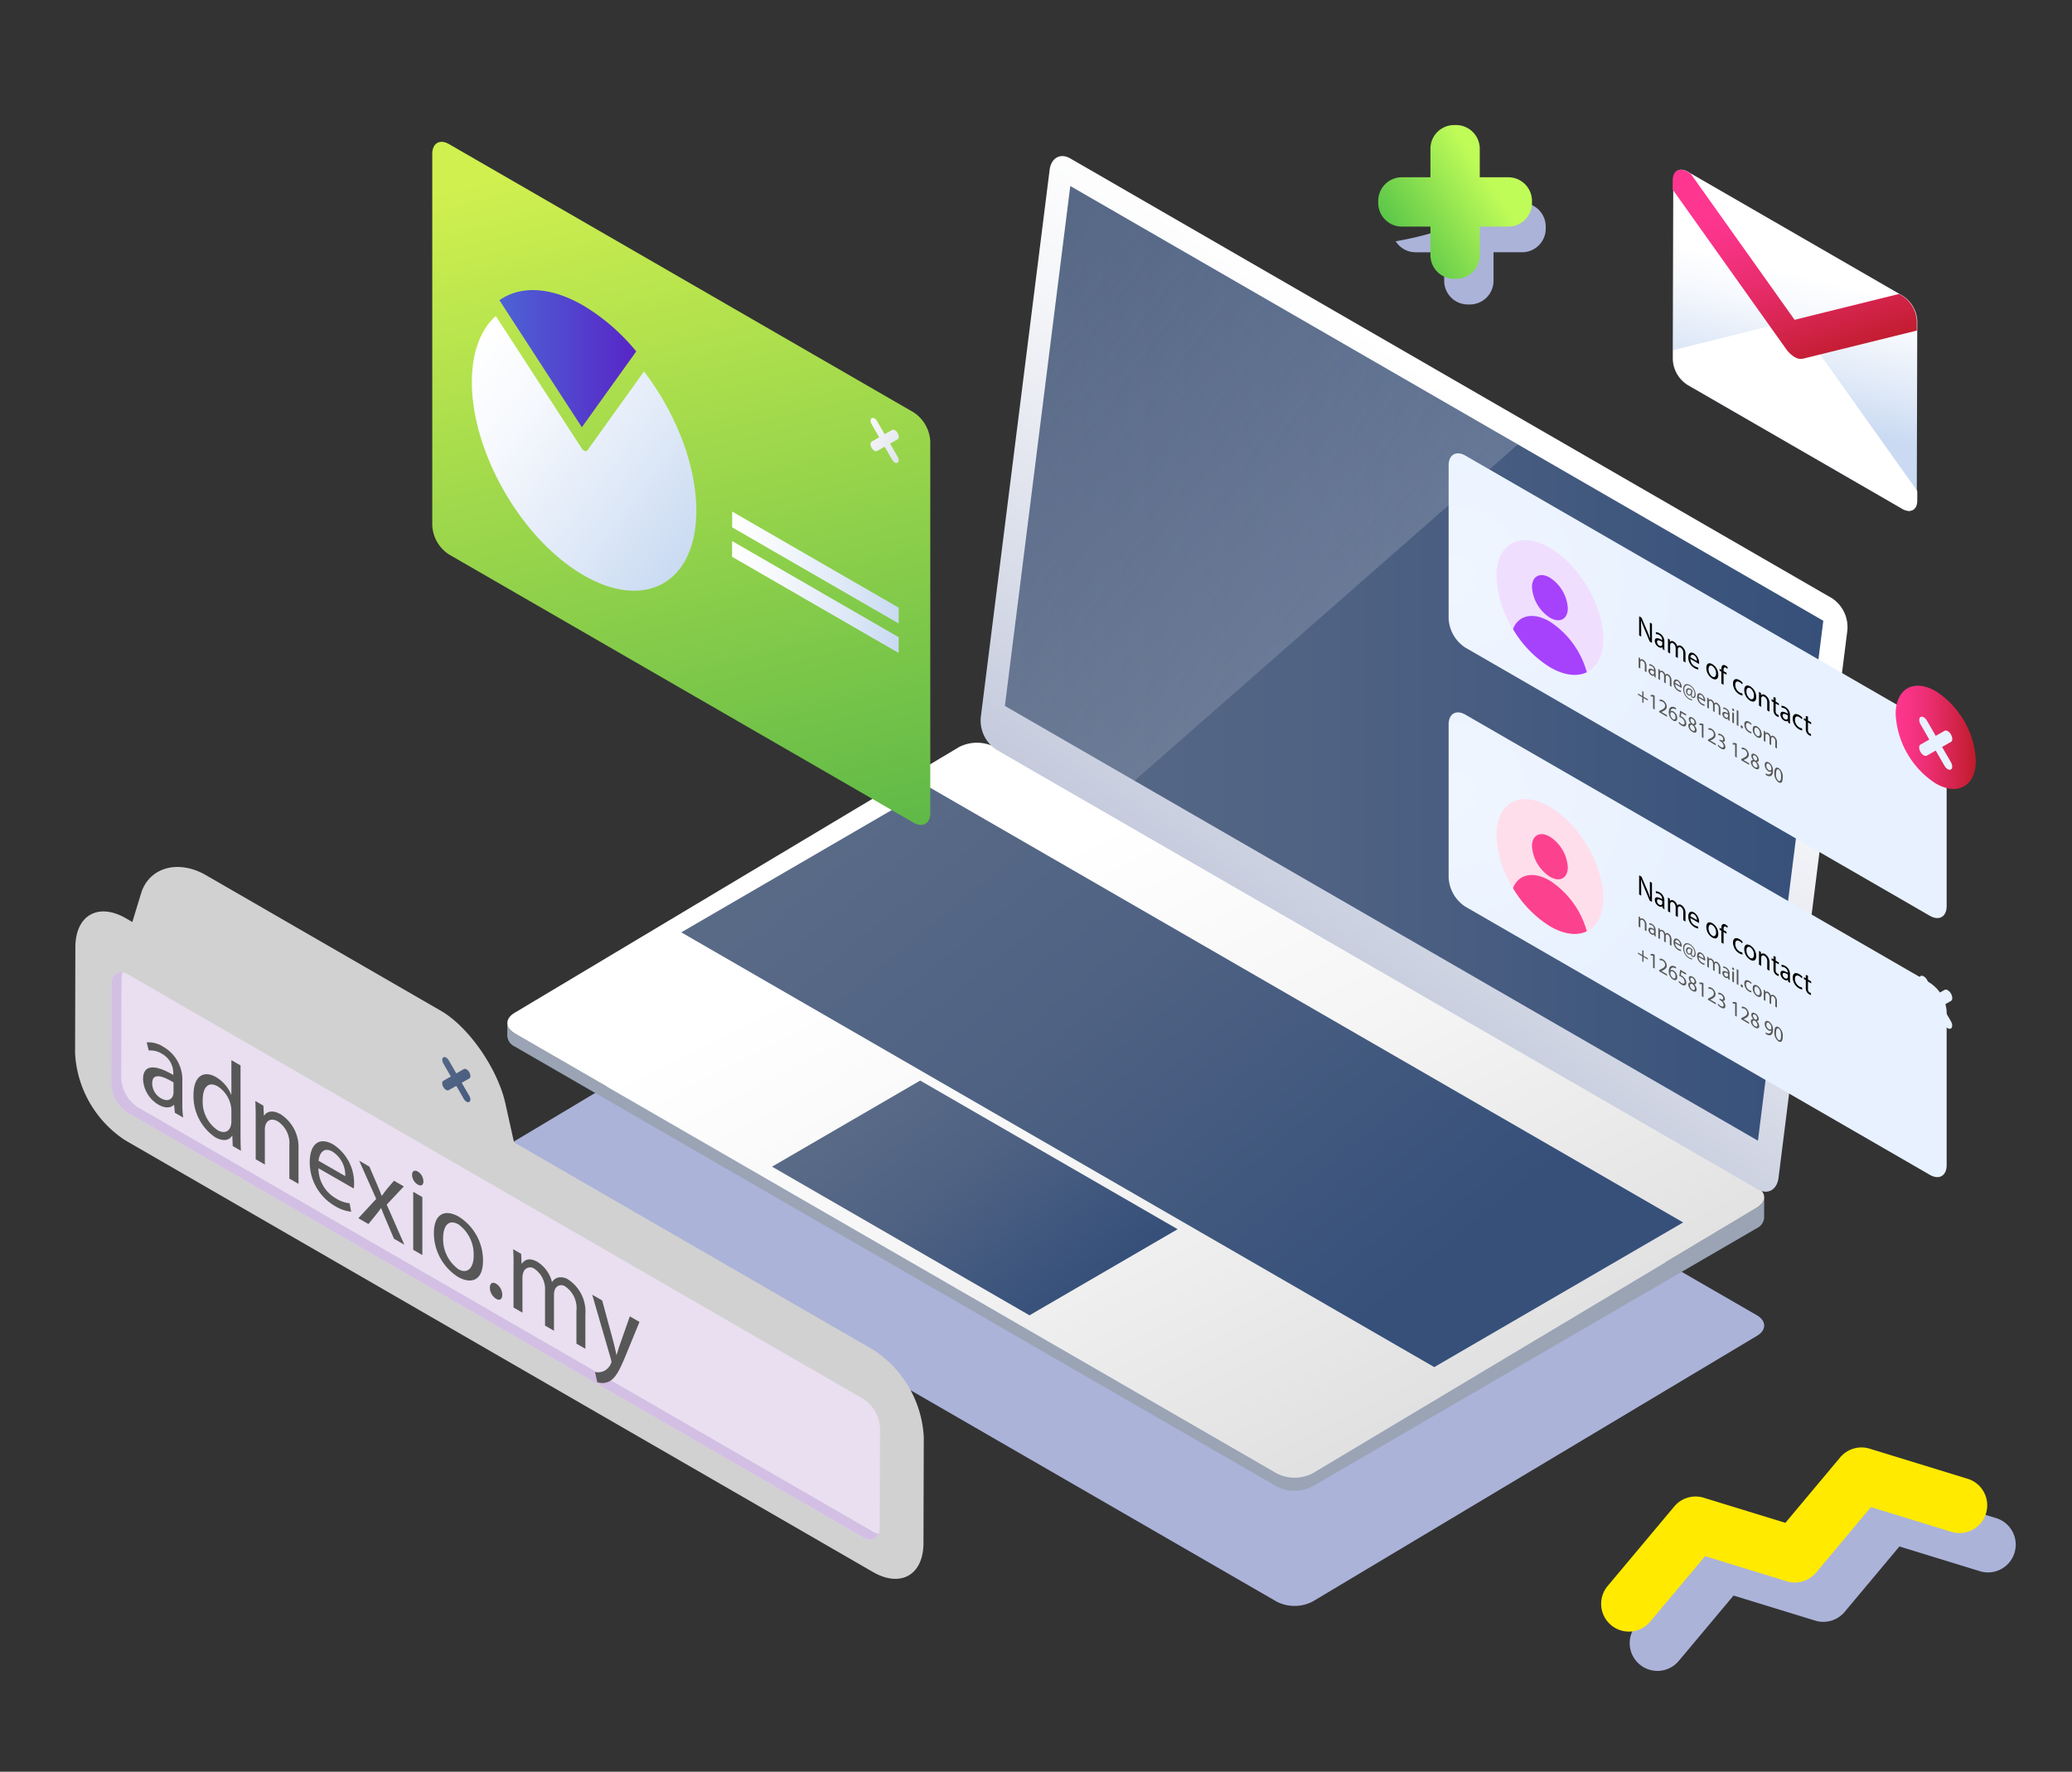<svg xmlns="http://www.w3.org/2000/svg" xmlns:xlink="http://www.w3.org/1999/xlink" viewBox="0 0 276 236">
  <rect x="0" y="0" width="276" height="236" fill="#333333" stroke="none"/>
  <defs>
    <style>
      .cls-1 {
        clip-path: url(#clip-img_resume_website);
      }

      .cls-2 {
        fill: #abb3d9;
      }

      .cls-3 {
        fill: #9aa4b5;
      }

      .cls-4 {
        fill: url(#linear-gradient);
      }

      .cls-5 {
        fill: url(#linear-gradient-2);
      }

      .cls-6 {
        fill: url(#linear-gradient-3);
      }

      .cls-7 {
        fill: url(#linear-gradient-4);
      }

      .cls-8 {
        fill: url(#linear-gradient-5);
      }

      .cls-9 {
        fill: url(#linear-gradient-6);
      }

      .cls-10 {
        fill: url(#linear-gradient-7);
      }

      .cls-11 {
        fill: #fff;
      }

      .cls-12 {
        fill: url(#linear-gradient-8);
      }

      .cls-13 {
        fill: url(#linear-gradient-9);
      }

      .cls-14 {
        fill: url(#linear-gradient-10);
      }

      .cls-15 {
        fill: url(#linear-gradient-11);
      }

      .cls-16 {
        fill: url(#linear-gradient-12);
      }

      .cls-17 {
        fill: url(#linear-gradient-15);
      }

      .cls-18 {
        fill: url(#radial-gradient);
      }

      .cls-19 {
        fill: #f0deff;
      }

      .cls-20 {
        fill: #a642fc;
      }

      .cls-21 {
        fill: #575757;
      }

      .cls-22 {
        fill: url(#linear-gradient-16);
      }

      .cls-23 {
        fill: url(#radial-gradient-2);
      }

      .cls-24 {
        fill: url(#radial-gradient-3);
      }

      .cls-25 {
        fill: #ffdeeb;
      }

      .cls-26 {
        fill: #fc428f;
      }

      .cls-27 {
        fill: url(#radial-gradient-4);
      }

      .cls-28 {
        fill: #d1d1d1;
      }

      .cls-29 {
        fill: #e9dff0;
      }

      .cls-30 {
        fill: #d3bfe3;
      }

      .cls-31 {
        fill: url(#linear-gradient-18);
      }

      .cls-32 {
        fill: url(#linear-gradient-19);
      }

      .cls-33 {
        fill: url(#linear-gradient-20);
      }
    </style>
    <linearGradient id="linear-gradient" x1="0.297" y1="0.269" x2="0.869" y2="0.921" gradientUnits="objectBoundingBox">
      <stop offset="0" stop-color="#fff"/>
      <stop offset="0.391" stop-color="#f5f5f5"/>
      <stop offset="1" stop-color="#dcdcdc"/>
    </linearGradient>
    <linearGradient id="linear-gradient-2" x1="0.08" y1="0.208" x2="0.825" y2="0.726" gradientUnits="objectBoundingBox">
      <stop offset="0" stop-color="#596a87"/>
      <stop offset="0.391" stop-color="#4f6283"/>
      <stop offset="1" stop-color="#36507a"/>
    </linearGradient>
    <linearGradient id="linear-gradient-3" x1="0.141" y1="0.239" x2="0.863" y2="0.764" xlink:href="#linear-gradient-2"/>
    <linearGradient id="linear-gradient-4" x1="0.627" y1="0.274" x2="0.35" y2="0.766" gradientUnits="objectBoundingBox">
      <stop offset="0" stop-color="#fff"/>
      <stop offset="0.262" stop-color="#f5f6f9"/>
      <stop offset="0.711" stop-color="#d9dde9"/>
      <stop offset="1" stop-color="#c4cadc"/>
    </linearGradient>
    <linearGradient id="linear-gradient-5" x1="0" y1="0.5" x2="1" y2="0.5" xlink:href="#linear-gradient-2"/>
    <linearGradient id="linear-gradient-6" x1="0.774" y1="0.895" x2="-0.018" y2="0.198" gradientUnits="objectBoundingBox">
      <stop offset="0" stop-color="#fff" stop-opacity="0.2"/>
      <stop offset="0.539" stop-color="#f5f9ff" stop-opacity="0.094"/>
      <stop offset="1" stop-color="#e8f1ff" stop-opacity="0"/>
    </linearGradient>
    <linearGradient id="linear-gradient-7" x1="0.533" y1="0.309" x2="0.463" y2="0.718" gradientUnits="objectBoundingBox">
      <stop offset="0" stop-color="#fff"/>
      <stop offset="0.28" stop-color="#f5f8fd"/>
      <stop offset="0.761" stop-color="#d9e5f6"/>
      <stop offset="1" stop-color="#c9daf2"/>
    </linearGradient>
    <linearGradient id="linear-gradient-8" x1="0.373" y1="0.145" x2="0.747" y2="0.997" gradientUnits="objectBoundingBox">
      <stop offset="0" stop-color="#ff3690"/>
      <stop offset="0.174" stop-color="#f83386"/>
      <stop offset="0.472" stop-color="#e72c6a"/>
      <stop offset="0.857" stop-color="#cb203d"/>
      <stop offset="1" stop-color="#bf1b2b"/>
    </linearGradient>
    <linearGradient id="linear-gradient-9" x1="0.412" y1="0.003" x2="0.658" y2="1.398" gradientUnits="objectBoundingBox">
      <stop offset="0" stop-color="#d0f04f"/>
      <stop offset="1" stop-color="#3ca845"/>
    </linearGradient>
    <linearGradient id="linear-gradient-10" x1="0.051" y1="0.075" x2="0.983" y2="0.908" xlink:href="#linear-gradient-7"/>
    <linearGradient id="linear-gradient-11" y1="0.5" x2="1" y2="0.5" gradientUnits="objectBoundingBox">
      <stop offset="0" stop-color="#4d63d5"/>
      <stop offset="1" stop-color="#5825c7"/>
    </linearGradient>
    <linearGradient id="linear-gradient-12" x1="0" y1="0.5" x2="1" y2="0.5" xlink:href="#linear-gradient-7"/>
    <linearGradient id="linear-gradient-15" x1="-0.594" y1="-0.467" x2="2.092" y2="1.907" xlink:href="#linear-gradient-4"/>
    <radialGradient id="radial-gradient" cx="517.296" cy="243.092" r="34.378" gradientTransform="translate(2.218 2.07) scale(0.933 0.933)" gradientUnits="userSpaceOnUse">
      <stop offset="0" stop-color="#f0f6ff"/>
      <stop offset="1" stop-color="#e8f1ff"/>
    </radialGradient>
    <linearGradient id="linear-gradient-16" x1="0" y1="0.5" x2="1" y2="0.5" xlink:href="#linear-gradient-8"/>
    <radialGradient id="radial-gradient-2" cx="643.092" cy="303.406" r="1.836" gradientTransform="translate(-1.331 -2.135) scale(1.604 1.604)" xlink:href="#radial-gradient"/>
    <radialGradient id="radial-gradient-3" cx="517.296" cy="329.386" r="34.378" xlink:href="#radial-gradient"/>
    <radialGradient id="radial-gradient-4" cx="643.092" cy="389.7" r="1.836" gradientTransform="translate(-1.331 -2.136) scale(1.604 1.604)" xlink:href="#radial-gradient"/>
    <linearGradient id="linear-gradient-18" x1="-0.594" y1="-0.467" x2="2.092" y2="1.908" xlink:href="#linear-gradient-2"/>
    <linearGradient id="linear-gradient-19" x1="0.722" y1="0.356" x2="-0.02" y2="0.838" gradientUnits="objectBoundingBox">
      <stop offset="0" stop-color="#c0fc58"/>
      <stop offset="1" stop-color="#43ba45"/>
    </linearGradient>
    <linearGradient id="linear-gradient-20" x1="42.283" y1="35.985" x2="41.535" y2="37.007" gradientUnits="objectBoundingBox">
      <stop offset="0" stop-color="#ffea00"/>
      <stop offset="1" stop-color="#ffae00"/>
    </linearGradient>
    <clipPath id="clip-img_resume_website">
      <rect width="276" height="236"/>
    </clipPath>
  </defs>
  <g id="img_resume_website" class="cls-1">
    <g id="img_resume_website-2" data-name="img_resume_website" transform="translate(-16.556 -86.112)">
      <path id="Path_498" data-name="Path 498" class="cls-2" d="M336.992,410.433,235.5,351.836a5.233,5.233,0,0,0-4.753,0l-59.2,35.4c-1.307.759-1.307,1.992.016,2.757l101.494,58.6a5.242,5.242,0,0,0,4.754-.005l59.2-35.4C338.315,412.422,338.308,411.193,336.992,410.433Z" transform="translate(-86.428 -149.134)"/>
      <g id="Group_234" data-name="Group 234" transform="translate(84.132 106.905)">
        <path id="Path_499" data-name="Path 499" class="cls-3" d="M337,426.494l-59.2,35.4a5.247,5.247,0,0,1-4.754,0L171.551,403.3a1.686,1.686,0,0,1-1-1.388c0,.913,0,.829-.006,1.741a1.684,1.684,0,0,0,.993,1.389l101.494,58.6a5.247,5.247,0,0,0,4.755,0l59.2-34.4a1.663,1.663,0,0,0,.975-1.364q.005-1.37.008-2.739A1.665,1.665,0,0,1,337,426.494Z" transform="translate(-170.549 -286.436)"/>
        <path id="Path_500" data-name="Path 500" class="cls-4" d="M336.992,367.706,235.5,309.109a5.231,5.231,0,0,0-4.753-.005l-59.2,35.4c-1.307.76-1.307,1.994.016,2.757l101.494,58.6a5.246,5.246,0,0,0,4.754,0l59.2-35.4C338.315,369.695,338.308,368.466,336.992,367.706Z" transform="translate(-170.561 -230.396)"/>
        <g id="Group_233" data-name="Group 233" transform="translate(23.171)">
          <path id="Path_501" data-name="Path 501" class="cls-5" d="M261.651,323.524,228.5,342.79,328.8,400.7l33.153-19.268Z" transform="translate(-228.497 -239.392)"/>
          <path id="Path_502" data-name="Path 502" class="cls-6" d="M258.74,432.548l34.293,19.8,19.735-11.468-34.294-19.8Z" transform="translate(-246.647 -297.939)"/>
          <path id="Path_503" data-name="Path 503" class="cls-7" d="M441.652,172.027l-101.494-58.6c-1.322-.763-2.552-.075-2.753,1.535l-9.167,72.891a4.648,4.648,0,0,0,2.02,4.3l101.494,58.6c1.317.76,2.547.064,2.749-1.547l9.166-72.891A4.631,4.631,0,0,0,441.652,172.027Z" transform="translate(-288.339 -113.117)"/>
          <path id="Path_504" data-name="Path 504" class="cls-8" d="M345.021,123.081l-8.709,69.252,100.307,57.912,8.708-69.252Z" transform="translate(-293.201 -119.097)"/>
          <path id="Path_505" data-name="Path 505" class="cls-9" d="M345.021,123.081l-8.709,69.252L353.57,202.3l51.077-44.792Z" transform="translate(-293.201 -119.097)"/>
        </g>
      </g>
      <g id="Group_235" data-name="Group 235" transform="translate(239.373 108.723)">
        <path id="Path_506" data-name="Path 506" class="cls-10" d="M589.439,134.466,560.8,117.93c-1.066-.616-1.937-.119-1.941,1.106l-.068,23.937a4.246,4.246,0,0,0,1.928,3.333l28.64,16.535c1.066.616,1.931.122,1.936-1.1l.067-23.937A4.238,4.238,0,0,0,589.439,134.466Z" transform="translate(-558.789 -117.665)"/>
        <path id="Path_507" data-name="Path 507" class="cls-11" d="M576.368,169.607a3.692,3.692,0,0,0-1.123-1.068,1.553,1.553,0,0,0-1.13-.232l-15.161,3.755,0,1.284a4.25,4.25,0,0,0,1.928,3.333l28.64,16.535c1.066.616,1.932.122,1.936-1.1l0-1.285Z" transform="translate(-558.886 -148.039)"/>
        <path id="Path_508" data-name="Path 508" class="cls-12" d="M589.374,134.464l-.441-.255-13.912,3.443-13.846-19.47-.441-.255c-1.066-.615-1.936-.119-1.94,1.107l0,1.285,15.089,21.212a3.716,3.716,0,0,0,1.13,1.072,1.533,1.533,0,0,0,1.123.23l15.163-3.749,0-1.285A4.243,4.243,0,0,0,589.374,134.464Z" transform="translate(-558.789 -117.664)"/>
      </g>
      <g id="Group_238" data-name="Group 238" transform="translate(74.135 105.007)">
        <path id="Path_509" data-name="Path 509" class="cls-13" d="M209.656,144.394l-61.865-35.718c-1.235-.714-2.238-.134-2.243,1.286v49.5a4.911,4.911,0,0,0,2.228,3.868l61.865,35.718c1.235.713,2.24.142,2.244-1.286v-49.5A4.924,4.924,0,0,0,209.656,144.394Z" transform="translate(-145.547 -108.37)"/>
        <g id="Group_236" data-name="Group 236" transform="translate(5.275 19.747)">
          <path id="Path_510" data-name="Path 510" class="cls-14" d="M181.668,173.769l-7.542,10.515c-.073.11-.2.136-.438.041a.99.99,0,0,1-.322-.322l-11.439-17.621c-1.985,1.771-3.176,4.749-3.188,8.731-.026,9.485,6.643,21.044,14.9,25.812s14.973.938,15-8.548C188.658,186.238,185.87,179.239,181.668,173.769Z" transform="translate(-158.739 -162.933)"/>
          <path id="Path_511" data-name="Path 511" class="cls-15" d="M186.144,165.924a27.008,27.008,0,0,0-7.059-6.12c-4.429-2.557-8.416-2.637-11.164-.7L178.9,176.023Z" transform="translate(-164.249 -157.756)"/>
        </g>
        <g id="Group_237" data-name="Group 237" transform="translate(39.925 49.247)">
          <path id="Path_512" data-name="Path 512" class="cls-16" d="M245.424,243.448l22.184,12.809.005-2.1L245.429,241.35Z" transform="translate(-245.412 -237.424)"/>
          <path id="Path_513" data-name="Path 513" class="cls-16" d="M245.395,253.276l12.688,7.324.006-2.092L245.4,251.183Z" transform="translate(-245.395 -243.325)"/>
          <path id="Path_514" data-name="Path 514" class="cls-16" d="M245.457,231.532l-.006,2.1,22.184,12.807.005-2.1Z" transform="translate(-245.429 -231.532)"/>
        </g>
        <path id="Path_515" data-name="Path 515" class="cls-17" d="M294.16,203.756l1.007-.574c.2-.112.2-.483,0-.828a1.028,1.028,0,0,0-.365-.385.368.368,0,0,0-.365-.037l-1,.57-.992-1.72a1.048,1.048,0,0,0-.365-.385.366.366,0,0,0-.365-.035c-.194.121-.194.492,0,.826l.993,1.731-1,.569c-.195.112-.2.483,0,.828a1.047,1.047,0,0,0,.365.385.367.367,0,0,0,.365.035l1-.569.992,1.719a1.068,1.068,0,0,0,.365.386.364.364,0,0,0,.365.035c.194-.12.2-.491,0-.828Z" transform="translate(-233.177 -163.558)"/>
      </g>
      <g id="Group_245" data-name="Group 245" transform="translate(209.519 146.5)">
        <path id="Path_516" data-name="Path 516" class="cls-18" d="M548.236,248.164l-61.865-35.718c-1.236-.714-2.238-.133-2.242,1.286V234.15a4.913,4.913,0,0,0,2.229,3.868l61.865,35.718c1.236.713,2.239.142,2.244-1.286V252.031A4.924,4.924,0,0,0,548.236,248.164Z" transform="translate(-484.127 -212.141)"/>
        <g id="Group_243" data-name="Group 243" transform="translate(6.371 11.558)">
          <g id="Group_241" data-name="Group 241">
            <path id="Path_517" data-name="Path 517" class="cls-19" d="M507.179,242.075c-3.93-2.3-7.12-.609-7.12,3.778a14.092,14.092,0,0,0,2.2,7.035v.01a14.8,14.8,0,0,0,4.915,5.073c1.906,1.116,3.64,1.292,4.915.673,1.362-.647,2.2-2.191,2.2-4.454C514.3,249.8,511.109,244.376,507.179,242.075Z" transform="translate(-500.059 -241.047)"/>
            <g id="Group_240" data-name="Group 240" transform="translate(2.205 4.659)">
              <g id="Group_239" data-name="Group 239">
                <path id="Path_518" data-name="Path 518" class="cls-20" d="M514.283,258.369c1.323.775,2.386.2,2.386-1.265a5.241,5.241,0,0,0-2.386-4.063c-1.313-.769-2.387-.2-2.387,1.267A5.256,5.256,0,0,0,514.283,258.369Z" transform="translate(-509.368 -252.699)"/>
                <path id="Path_519" data-name="Path 519" class="cls-20" d="M510.488,267.066c-2.266-1.328-4.192-.844-4.915.984v.01a14.8,14.8,0,0,0,4.915,5.073c1.906,1.116,3.64,1.292,4.915.673A11.747,11.747,0,0,0,510.488,267.066Z" transform="translate(-505.573 -260.869)"/>
              </g>
            </g>
          </g>
          <g id="Group_242" data-name="Group 242" transform="translate(18.856 10.146)">
            <path id="Path_520" data-name="Path 520" d="M547.6,268.962v-2.541l.321.188.729,1.713c.169.4.3.741.408,1.064h.007c-.027-.355-.034-.668-.034-1.064v-1.063l.277.162v2.541l-.3-.174-.723-1.713c-.158-.375-.31-.755-.425-1.1l-.01,0c.017.33.024.64.024,1.062v1.086Z" transform="translate(-547.449 -266.421)"/>
            <path id="Path_521" data-name="Path 521" d="M553.848,273.971l-.024-.244-.01-.006c-.091.09-.267.115-.5-.021a1.011,1.011,0,0,1-.5-.817c0-.441.351-.477.982-.1v-.038a.776.776,0,0,0-.8-.753l-.067-.258a.905.905,0,0,1,.537.152,1.22,1.22,0,0,1,.621,1.11v.683a3.179,3.179,0,0,0,.027.453Zm-.044-.957c-.324-.2-.692-.349-.692.006a.566.566,0,0,0,.28.481c.213.125.348.053.4-.074a.3.3,0,0,0,.017-.1Z" transform="translate(-550.577 -269.605)"/>
            <path id="Path_522" data-name="Path 522" d="M557.187,274.316c0-.188,0-.345-.014-.5l.26.152.013.3.01.006c.092-.12.243-.193.513-.035a1.082,1.082,0,0,1,.462.637l.007,0a.314.314,0,0,1,.182-.131.461.461,0,0,1,.361.083,1.239,1.239,0,0,1,.537,1.106v1.075l-.29-.17v-1.033a.836.836,0,0,0-.355-.77.22.22,0,0,0-.351.1.475.475,0,0,0-.024.152v1.127l-.29-.17v-1.093a.793.793,0,0,0-.341-.7.23.23,0,0,0-.368.116.391.391,0,0,0-.024.148v1.1l-.29-.17v-1.332Z" transform="translate(-553.192 -270.858)"/>
            <path id="Path_523" data-name="Path 523" d="M564.239,279.367a1.125,1.125,0,0,0,.56.962,1.1,1.1,0,0,0,.453.171l.051.267a1.332,1.332,0,0,1-.543-.205,1.63,1.63,0,0,1-.8-1.391c0-.551.29-.814.766-.536a1.48,1.48,0,0,1,.675,1.255,1.289,1.289,0,0,1-.01.149Zm.871.272a.9.9,0,0,0-.412-.78c-.3-.176-.432.056-.455.272Z" transform="translate(-557.262 -273.684)"/>
            <path id="Path_524" data-name="Path 524" d="M571.573,283.605c0,.675-.419.724-.813.493a1.68,1.68,0,0,1-.783-1.4c0-.611.358-.76.81-.495A1.669,1.669,0,0,1,571.573,283.605Zm-1.3-.74a1.2,1.2,0,0,0,.5.992c.284.166.5-.007.5-.418a1.189,1.189,0,0,0-.49-.988C570.429,282.245,570.277,282.519,570.277,282.865Z" transform="translate(-560.876 -275.819)"/>
            <path id="Path_525" data-name="Path 525" d="M574.64,285.11v-1.573l-.23-.134v-.253l.23.134V283.2c0-.257.051-.46.189-.526a.436.436,0,0,1,.4.063,1.245,1.245,0,0,1,.253.2l-.041.233a.786.786,0,0,0-.189-.152c-.253-.148-.317.063-.317.342v.1l.395.231v.252l-.395-.231v1.573Z" transform="translate(-563.537 -276.158)"/>
            <path id="Path_526" data-name="Path 526" d="M580.151,289.522a1.077,1.077,0,0,1-.469-.169,1.674,1.674,0,0,1-.813-1.408c0-.562.344-.768.877-.455a1.8,1.8,0,0,1,.411.335l-.068.217a1.282,1.282,0,0,0-.344-.288c-.375-.22-.577-.029-.577.352a1.209,1.209,0,0,0,.567,1.014.809.809,0,0,0,.364.123Z" transform="translate(-566.213 -278.978)"/>
            <path id="Path_527" data-name="Path 527" d="M584.2,291c0,.675-.418.724-.813.493a1.681,1.681,0,0,1-.782-1.4c0-.611.357-.759.809-.495A1.671,1.671,0,0,1,584.2,291Zm-1.3-.74a1.2,1.2,0,0,0,.5.992c.284.166.5-.008.5-.418a1.191,1.191,0,0,0-.49-.988C583.055,289.638,582.9,289.911,582.9,290.258Z" transform="translate(-568.454 -280.255)"/>
            <path id="Path_528" data-name="Path 528" d="M587.513,292.074c0-.188,0-.345-.014-.5l.263.154.017.311.007,0c.081-.126.271-.185.541-.027a1.266,1.266,0,0,1,.577,1.115v1.09l-.3-.174v-1.052a.836.836,0,0,0-.378-.761c-.2-.114-.348-.049-.4.106a.415.415,0,0,0-.02.143v1.1l-.3-.174v-1.331Z" transform="translate(-571.392 -281.515)"/>
            <path id="Path_529" data-name="Path 529" d="M592.265,293.406v.525l.425.249v.253l-.425-.249v.984a.5.5,0,0,0,.223.485.77.77,0,0,0,.172.078l.013.257a.793.793,0,0,1-.264-.109.846.846,0,0,1-.32-.327,1.073,1.073,0,0,1-.115-.542v-1l-.253-.148v-.252l.253.148v-.437Z" transform="translate(-573.926 -282.567)"/>
            <path id="Path_530" data-name="Path 530" d="M595.693,298.474l-.024-.244-.01-.006c-.091.09-.267.116-.5-.021a1.01,1.01,0,0,1-.5-.816c0-.441.351-.477.982-.1v-.038a.776.776,0,0,0-.8-.753l-.068-.258a.907.907,0,0,1,.537.152,1.221,1.221,0,0,1,.621,1.11v.683a3.243,3.243,0,0,0,.027.453Zm-.044-.957c-.324-.2-.691-.349-.691.006a.565.565,0,0,0,.28.481c.212.125.347.053.395-.074a.288.288,0,0,0,.017-.1Z" transform="translate(-575.69 -284.311)"/>
            <path id="Path_531" data-name="Path 531" d="M600.04,301.168a1.084,1.084,0,0,1-.47-.17,1.675,1.675,0,0,1-.813-1.408c0-.562.344-.768.877-.455a1.788,1.788,0,0,1,.412.335l-.068.217a1.276,1.276,0,0,0-.344-.288c-.375-.22-.577-.029-.577.352a1.208,1.208,0,0,0,.567,1.014.81.81,0,0,0,.364.123Z" transform="translate(-578.148 -285.967)"/>
            <path id="Path_532" data-name="Path 532" d="M603.025,299.706v.525l.425.249v.253l-.425-.249v.984a.5.5,0,0,0,.223.485.753.753,0,0,0,.172.078l.013.257a.791.791,0,0,1-.263-.109.85.85,0,0,1-.32-.327,1.074,1.074,0,0,1-.115-.542v-1l-.253-.148v-.252l.253.148v-.437Z" transform="translate(-580.384 -286.348)"/>
            <path id="Path_533" data-name="Path 533" class="cls-21" d="M547.412,280.456c0-.142,0-.258-.01-.376l.2.116.012.234.005,0c.061-.094.2-.138.405-.02a.948.948,0,0,1,.433.835v.816l-.223-.13v-.788a.627.627,0,0,0-.284-.57c-.147-.086-.261-.037-.3.079a.313.313,0,0,0-.015.107v.823l-.223-.13Z" transform="translate(-547.328 -274.618)"/>
            <path id="Path_534" data-name="Path 534" class="cls-21" d="M551.475,284.042l-.018-.183-.008,0c-.068.067-.2.086-.375-.016a.758.758,0,0,1-.375-.612c0-.331.263-.357.737-.077v-.028a.531.531,0,0,0-.278-.48.541.541,0,0,0-.32-.085l-.05-.193a.682.682,0,0,1,.4.114.915.915,0,0,1,.466.832v.511a2.46,2.46,0,0,0,.02.34Zm-.033-.717c-.243-.148-.519-.262-.519,0a.424.424,0,0,0,.21.36c.16.094.261.04.3-.055a.216.216,0,0,0,.012-.072v-.237Z" transform="translate(-549.307 -275.987)"/>
            <path id="Path_535" data-name="Path 535" class="cls-21" d="M553.979,284.3c0-.141,0-.258-.01-.375l.195.114.01.226.008,0c.068-.09.182-.144.385-.026a.814.814,0,0,1,.347.477l.005,0a.238.238,0,0,1,.137-.1.348.348,0,0,1,.271.062.929.929,0,0,1,.4.829v.805l-.218-.127v-.775a.626.626,0,0,0-.266-.577.165.165,0,0,0-.263.072.353.353,0,0,0-.018.114v.844l-.218-.127v-.819a.6.6,0,0,0-.256-.525.172.172,0,0,0-.276.087.3.3,0,0,0-.018.111v.825l-.218-.128v-1Z" transform="translate(-551.269 -276.927)"/>
            <path id="Path_536" data-name="Path 536" class="cls-21" d="M559.268,288.089a.843.843,0,0,0,.42.721.817.817,0,0,0,.34.128l.038.2a1.007,1.007,0,0,1-.408-.154,1.222,1.222,0,0,1-.6-1.042c0-.412.218-.61.575-.4a1.109,1.109,0,0,1,.507.941.94.94,0,0,1-.008.111Zm.653.2a.673.673,0,0,0-.309-.585c-.225-.132-.325.042-.342.2Z" transform="translate(-554.321 -279.046)"/>
            <path id="Path_537" data-name="Path 537" class="cls-21" d="M563.478,291.189a.894.894,0,0,1-.451-.151,1.639,1.639,0,0,1-.767-1.331c0-.582.362-.873.924-.543a1.525,1.525,0,0,1,.737,1.248c0,.424-.212.548-.45.408a.4.4,0,0,1-.188-.358l-.01-.006c-.089.115-.205.128-.357.04a.622.622,0,0,1-.274-.516c0-.35.248-.524.6-.318a1.19,1.19,0,0,1,.271.218l-.086.461c-.038.192-.008.309.076.361.13.078.274-.029.274-.357a1.247,1.247,0,0,0-.613-1.062c-.413-.241-.759-.08-.759.493a1.364,1.364,0,0,0,.651,1.144.756.756,0,0,0,.382.125Zm-.14-1.3a.738.738,0,0,0-.126-.094c-.223-.13-.4,0-.4.273a.356.356,0,0,0,.167.313c.147.086.281-.044.309-.2Z" transform="translate(-556.245 -279.987)"/>
            <path id="Path_538" data-name="Path 538" class="cls-21" d="M567.109,292.681a.843.843,0,0,0,.421.721.821.821,0,0,0,.339.128l.038.2a1.011,1.011,0,0,1-.408-.154,1.222,1.222,0,0,1-.6-1.042c0-.412.218-.609.575-.4a1.11,1.11,0,0,1,.507.941.854.854,0,0,1-.008.111Zm.654.2a.673.673,0,0,0-.309-.585c-.225-.132-.324.042-.342.2Z" transform="translate(-559.028 -281.801)"/>
            <path id="Path_539" data-name="Path 539" class="cls-21" d="M570.276,293.844c0-.142,0-.258-.01-.376l.195.114.01.226.008,0c.069-.09.182-.144.385-.026a.816.816,0,0,1,.347.477l.005,0a.235.235,0,0,1,.137-.1.345.345,0,0,1,.271.062.928.928,0,0,1,.4.829v.805l-.218-.128v-.774a.625.625,0,0,0-.266-.577.165.165,0,0,0-.263.072.352.352,0,0,0-.018.114v.844l-.218-.128v-.819a.6.6,0,0,0-.256-.525.172.172,0,0,0-.276.087.287.287,0,0,0-.018.111v.825l-.218-.127v-1Z" transform="translate(-561.05 -282.653)"/>
            <path id="Path_540" data-name="Path 540" class="cls-21" d="M576.107,298.466l-.018-.183-.008,0c-.068.067-.2.086-.375-.016a.758.758,0,0,1-.375-.612c0-.331.263-.357.737-.077v-.028a.532.532,0,0,0-.279-.48.539.539,0,0,0-.319-.085l-.05-.193a.682.682,0,0,1,.4.114.915.915,0,0,1,.466.832v.511a2.392,2.392,0,0,0,.02.34Zm-.033-.717c-.243-.148-.519-.262-.519,0a.424.424,0,0,0,.21.36c.159.094.261.04.3-.055a.215.215,0,0,0,.012-.072v-.237Z" transform="translate(-564.09 -284.644)"/>
            <path id="Path_541" data-name="Path 541" class="cls-21" d="M578.832,297.38c0,.086-.053.122-.142.07a.289.289,0,0,1-.134-.231c0-.088.058-.121.139-.074A.287.287,0,0,1,578.832,297.38Zm-.248,1.606v-1.368l.223.13v1.368Z" transform="translate(-566.025 -284.847)"/>
            <path id="Path_542" data-name="Path 542" class="cls-21" d="M580.108,297.635l.223.13v2.006l-.223-.13Z" transform="translate(-566.956 -285.154)"/>
            <path id="Path_543" data-name="Path 543" class="cls-21" d="M581.407,302.875c0-.1.063-.141.152-.089a.319.319,0,0,1,.149.265c0,.1-.058.144-.152.09A.324.324,0,0,1,581.407,302.875Z" transform="translate(-567.736 -288.231)"/>
            <path id="Path_544" data-name="Path 544" class="cls-21" d="M583.591,302.958a.813.813,0,0,1-.352-.127,1.255,1.255,0,0,1-.61-1.055c0-.421.258-.575.658-.341a1.345,1.345,0,0,1,.309.252l-.051.162a.954.954,0,0,0-.258-.216c-.281-.165-.433-.022-.433.263a.907.907,0,0,0,.425.76.6.6,0,0,0,.273.092Z" transform="translate(-568.469 -287.369)"/>
            <path id="Path_545" data-name="Path 545" class="cls-21" d="M586.627,304.066c0,.506-.314.542-.61.369a1.261,1.261,0,0,1-.587-1.048c0-.458.268-.569.608-.37A1.252,1.252,0,0,1,586.627,304.066Zm-.973-.555a.9.9,0,0,0,.373.743c.213.125.372-.005.372-.313a.892.892,0,0,0-.367-.741C585.768,303.046,585.654,303.251,585.654,303.511Z" transform="translate(-570.15 -288.327)"/>
            <path id="Path_546" data-name="Path 546" class="cls-21" d="M589.113,304.874c0-.142,0-.258-.01-.376l.195.114.01.226.008,0c.068-.09.182-.144.385-.026a.814.814,0,0,1,.347.477l.005,0a.236.236,0,0,1,.137-.1.344.344,0,0,1,.271.062.928.928,0,0,1,.4.829v.805l-.218-.128v-.774a.625.625,0,0,0-.266-.577.165.165,0,0,0-.263.072.353.353,0,0,0-.018.114v.844l-.218-.128V305.5a.6.6,0,0,0-.256-.525.172.172,0,0,0-.276.087.3.3,0,0,0-.018.111V306l-.218-.127v-1Z" transform="translate(-572.355 -289.273)"/>
            <path id="Path_547" data-name="Path 547" class="cls-21" d="M547.952,291.408v.664l.573.335v.17l-.573-.335v.67l-.162-.095v-.67l-.573-.335v-.17l.573.335v-.664Z" transform="translate(-547.217 -281.36)"/>
            <path id="Path_548" data-name="Path 548" class="cls-21" d="M551.731,292.832l-.005,0-.287,0-.042-.214.359,0,.19.111v1.836l-.215-.126Z" transform="translate(-549.726 -282.141)"/>
            <path id="Path_549" data-name="Path 549" class="cls-21" d="M554.272,295.846v-.153l.175-.087c.42-.2.61-.326.613-.6a.625.625,0,0,0-.327-.55.413.413,0,0,0-.35-.049l-.071-.217a.564.564,0,0,1,.466.086,1,1,0,0,1,.5.829c0,.339-.22.484-.567.653l-.132.059v.006l.74.433v.206Z" transform="translate(-551.451 -283.073)"/>
            <path id="Path_550" data-name="Path 550" class="cls-21" d="M558.42,296.94a1.038,1.038,0,0,0-.168-.087c-.349-.14-.534.038-.572.318l.008,0c.078-.07.216-.086.4.021a1.054,1.054,0,0,1,.5.884c0,.336-.2.527-.547.327a1.3,1.3,0,0,1-.582-1.124c0-.361.116-.579.278-.665a.609.609,0,0,1,.526.038,1.34,1.34,0,0,1,.162.081v.2Zm-.063,1.022a.716.716,0,0,0-.339-.62c-.134-.079-.258-.058-.319.039a.149.149,0,0,0-.026.1.859.859,0,0,0,.362.738C558.228,298.327,558.357,298.225,558.357,297.962Z" transform="translate(-553.36 -284.517)"/>
            <path id="Path_551" data-name="Path 551" class="cls-21" d="M561.743,298.533l-.628-.368-.063.435a1.076,1.076,0,0,1,.134.068,1.3,1.3,0,0,1,.355.307,1,1,0,0,1,.235.609c0,.358-.256.477-.613.268a1.523,1.523,0,0,1-.41-.353l.056-.157a1.416,1.416,0,0,0,.352.308c.21.123.39.075.39-.17a.826.826,0,0,0-.474-.684,2.109,2.109,0,0,0-.228-.114l.107-.819.787.461v.21Z" transform="translate(-555.341 -285.29)"/>
            <path id="Path_552" data-name="Path 552" class="cls-21" d="M563.97,301.141c0-.232.124-.323.327-.3l0-.01a.89.89,0,0,1-.261-.565c0-.291.22-.359.509-.191a.923.923,0,0,1,.478.732c0,.156-.068.282-.271.271v.008a1.009,1.009,0,0,1,.331.669c0,.319-.245.391-.56.207A1.06,1.06,0,0,1,563.97,301.141Zm.886.508a.864.864,0,0,0-.362-.613c-.192-.051-.3.03-.3.205a.659.659,0,0,0,.33.543C564.727,301.9,564.856,301.838,564.856,301.648Zm-.613-1.277a.751.751,0,0,0,.314.523c.142.029.251-.02.251-.187a.55.55,0,0,0-.279-.463C564.344,300.137,564.243,300.214,564.243,300.372Z" transform="translate(-557.271 -286.564)"/>
            <path id="Path_553" data-name="Path 553" class="cls-21" d="M567.977,302.345l0,0-.287,0-.043-.214.359,0,.19.111v1.836l-.216-.126Z" transform="translate(-559.476 -287.85)"/>
            <path id="Path_554" data-name="Path 554" class="cls-21" d="M570.519,305.359v-.153l.175-.087c.42-.2.61-.326.613-.6a.625.625,0,0,0-.327-.551.414.414,0,0,0-.349-.049l-.071-.217a.565.565,0,0,1,.466.087,1,1,0,0,1,.5.829c0,.339-.221.484-.567.654l-.132.058v.006l.739.433v.206Z" transform="translate(-561.201 -288.783)"/>
            <path id="Path_555" data-name="Path 555" class="cls-21" d="M573.809,306.974a1.443,1.443,0,0,0,.365.329c.286.168.375.016.372-.138a.794.794,0,0,0-.425-.617l-.124-.073v-.187l.124.073c.162.095.367.122.367-.1a.532.532,0,0,0-.289-.446.5.5,0,0,0-.329-.072l-.058-.215a.671.671,0,0,1,.43.111.885.885,0,0,1,.471.714.229.229,0,0,1-.3.254v.006a.951.951,0,0,1,.367.687c0,.293-.205.43-.6.2a1.606,1.606,0,0,1-.428-.375Z" transform="translate(-563.139 -289.891)"/>
            <path id="Path_556" data-name="Path 556" class="cls-21" d="M579.067,308.839l-.005,0-.287,0-.042-.214.359,0,.19.111v1.837l-.215-.126Z" transform="translate(-566.131 -291.748)"/>
            <path id="Path_557" data-name="Path 557" class="cls-21" d="M581.608,311.853V311.7l.175-.087c.42-.2.61-.326.613-.6a.625.625,0,0,0-.327-.55.413.413,0,0,0-.35-.049l-.071-.217a.564.564,0,0,1,.466.086,1,1,0,0,1,.5.829c0,.339-.22.484-.567.653l-.132.059v.006l.74.433v.206Z" transform="translate(-567.857 -292.68)"/>
            <path id="Path_558" data-name="Path 558" class="cls-21" d="M584.808,313.342c0-.232.124-.323.327-.3l0-.01a.89.89,0,0,1-.261-.565c0-.291.22-.359.509-.191a.922.922,0,0,1,.478.732c0,.156-.068.282-.271.271v.008a1.009,1.009,0,0,1,.331.669c0,.319-.245.39-.56.206A1.059,1.059,0,0,1,584.808,313.342Zm.886.508a.865.865,0,0,0-.362-.613c-.192-.05-.3.03-.3.205a.658.658,0,0,0,.329.543C585.565,314.1,585.694,314.04,585.694,313.851Zm-.613-1.278a.749.749,0,0,0,.314.523c.142.03.251-.02.251-.186a.55.55,0,0,0-.279-.463C585.182,312.338,585.081,312.415,585.081,312.573Z" transform="translate(-569.777 -293.887)"/>
            <path id="Path_559" data-name="Path 559" class="cls-21" d="M589.562,316.421a1.237,1.237,0,0,0,.18.1.369.369,0,0,0,.563-.337l-.008,0c-.092.071-.223.067-.388-.029a1.035,1.035,0,0,1-.486-.847c0-.347.225-.521.562-.323a1.252,1.252,0,0,1,.544,1.093c0,.4-.122.615-.284.7a.566.566,0,0,1-.479-.034,1.389,1.389,0,0,1-.205-.106v-.2Zm.082-1.009a.682.682,0,0,0,.317.575c.149.088.266.074.324,0a.117.117,0,0,0,.021-.078.844.844,0,0,0-.337-.751C589.778,315.044,589.643,315.152,589.643,315.412Z" transform="translate(-572.546 -295.512)"/>
            <path id="Path_560" data-name="Path 560" class="cls-21" d="M593.759,318.139c0,.625-.208.848-.573.634a1.436,1.436,0,0,1-.544-1.262c0-.616.238-.815.572-.62A1.387,1.387,0,0,1,593.759,318.139Zm-.894-.5a1.1,1.1,0,0,0,.334.944c.227.133.337-.1.337-.569,0-.452-.1-.809-.334-.944C593.007,316.962,592.865,317.145,592.865,317.644Z" transform="translate(-574.479 -296.667)"/>
          </g>
        </g>
        <g id="Group_244" data-name="Group 244" transform="translate(59.542 30.951)">
          <path id="Path_561" data-name="Path 561" class="cls-22" d="M638.4,290.28a11.731,11.731,0,0,1,5.326,9.226c-.009,3.394-2.407,4.761-5.361,3.055a11.729,11.729,0,0,1-5.326-9.225C633.044,289.941,635.442,288.574,638.4,290.28Z" transform="translate(-633.035 -289.545)"/>
        </g>
        <path id="Path_562" data-name="Path 562" class="cls-23" d="M643.939,303.9l1.184-.675c.229-.132.23-.567,0-.973a1.2,1.2,0,0,0-.428-.453.432.432,0,0,0-.43-.043l-1.175.669-1.166-2.022a1.232,1.232,0,0,0-.428-.451.43.43,0,0,0-.43-.041c-.228.141-.228.578,0,.972l1.167,2.034-1.175.668c-.229.132-.23.568,0,.973a1.229,1.229,0,0,0,.428.453.43.43,0,0,0,.429.041l1.175-.668,1.166,2.02a1.233,1.233,0,0,0,.428.453.427.427,0,0,0,.429.042c.229-.141.231-.576,0-.972Z" transform="translate(-578.207 -264.792)"/>
      </g>
      <g id="Group_252" data-name="Group 252" transform="translate(209.519 181.005)">
        <path id="Path_563" data-name="Path 563" class="cls-24" d="M548.236,334.458,486.371,298.74c-1.236-.713-2.238-.133-2.242,1.286v20.417a4.913,4.913,0,0,0,2.229,3.868l61.865,35.718c1.236.713,2.239.142,2.244-1.286V338.326A4.925,4.925,0,0,0,548.236,334.458Z" transform="translate(-484.127 -298.434)"/>
        <g id="Group_250" data-name="Group 250" transform="translate(6.371 11.558)">
          <g id="Group_248" data-name="Group 248">
            <path id="Path_564" data-name="Path 564" class="cls-25" d="M507.179,328.369c-3.93-2.3-7.12-.609-7.12,3.777a14.088,14.088,0,0,0,2.2,7.035v.01a14.8,14.8,0,0,0,4.915,5.073c1.906,1.116,3.64,1.293,4.915.673,1.362-.647,2.2-2.192,2.2-4.454C514.3,336.1,511.109,330.67,507.179,328.369Z" transform="translate(-500.059 -327.341)"/>
            <g id="Group_247" data-name="Group 247" transform="translate(2.205 4.659)">
              <g id="Group_246" data-name="Group 246">
                <path id="Path_565" data-name="Path 565" class="cls-26" d="M514.283,344.663c1.323.775,2.386.2,2.386-1.266a5.241,5.241,0,0,0-2.386-4.062c-1.313-.769-2.387-.2-2.387,1.267A5.256,5.256,0,0,0,514.283,344.663Z" transform="translate(-509.368 -338.993)"/>
                <path id="Path_566" data-name="Path 566" class="cls-26" d="M510.488,353.361c-2.266-1.327-4.192-.844-4.915.984v.01a14.8,14.8,0,0,0,4.915,5.073c1.906,1.116,3.64,1.293,4.915.673A11.748,11.748,0,0,0,510.488,353.361Z" transform="translate(-505.573 -347.163)"/>
              </g>
            </g>
          </g>
          <g id="Group_249" data-name="Group 249" transform="translate(18.856 10.146)">
            <path id="Path_567" data-name="Path 567" d="M547.6,355.256v-2.541l.321.188.729,1.713c.169.4.3.741.408,1.065h.007c-.027-.355-.034-.668-.034-1.064v-1.063l.277.162v2.541l-.3-.174-.723-1.713c-.158-.375-.31-.755-.425-1.1l-.01,0c.017.33.024.64.024,1.062v1.086Z" transform="translate(-547.449 -352.715)"/>
            <path id="Path_568" data-name="Path 568" d="M553.848,360.266l-.024-.244-.01-.006c-.091.09-.267.115-.5-.021a1.01,1.01,0,0,1-.5-.816c0-.441.351-.477.982-.1v-.038a.776.776,0,0,0-.8-.753l-.067-.258a.9.9,0,0,1,.537.152,1.221,1.221,0,0,1,.621,1.11v.683a3.168,3.168,0,0,0,.027.453Zm-.044-.958c-.324-.2-.692-.348-.692.006a.565.565,0,0,0,.28.48c.213.125.348.053.4-.074a.3.3,0,0,0,.017-.1Z" transform="translate(-550.577 -355.9)"/>
            <path id="Path_569" data-name="Path 569" d="M557.187,360.611c0-.189,0-.345-.014-.5l.26.152.013.3.01.006c.092-.12.243-.193.513-.035a1.083,1.083,0,0,1,.462.637l.007,0a.314.314,0,0,1,.182-.131.464.464,0,0,1,.361.083,1.239,1.239,0,0,1,.537,1.106v1.075l-.29-.17V362.1a.835.835,0,0,0-.355-.769.22.22,0,0,0-.351.1.472.472,0,0,0-.024.152v1.127l-.29-.17v-1.094a.793.793,0,0,0-.341-.7.23.23,0,0,0-.368.116.389.389,0,0,0-.024.148v1.1l-.29-.17v-1.331Z" transform="translate(-553.192 -357.152)"/>
            <path id="Path_570" data-name="Path 570" d="M564.239,365.662a1.124,1.124,0,0,0,.56.961,1.09,1.09,0,0,0,.453.171l.051.267a1.332,1.332,0,0,1-.543-.205,1.63,1.63,0,0,1-.8-1.391c0-.551.29-.814.766-.535a1.48,1.48,0,0,1,.675,1.255,1.288,1.288,0,0,1-.01.148Zm.871.272a.9.9,0,0,0-.412-.78c-.3-.176-.432.056-.455.272Z" transform="translate(-557.262 -359.978)"/>
            <path id="Path_571" data-name="Path 571" d="M571.573,369.9c0,.675-.419.725-.813.493a1.68,1.68,0,0,1-.783-1.4c0-.611.358-.759.81-.495A1.67,1.67,0,0,1,571.573,369.9Zm-1.3-.74a1.2,1.2,0,0,0,.5.992c.284.166.5-.008.5-.419a1.19,1.19,0,0,0-.49-.988C570.429,368.54,570.277,368.813,570.277,369.16Z" transform="translate(-560.876 -362.113)"/>
            <path id="Path_572" data-name="Path 572" d="M574.64,371.4v-1.573l-.23-.134v-.252l.23.134v-.087c0-.256.051-.46.189-.526a.436.436,0,0,1,.4.064,1.23,1.23,0,0,1,.253.2l-.041.233a.806.806,0,0,0-.189-.152c-.253-.148-.317.063-.317.342v.1l.395.231v.253l-.395-.231v1.573Z" transform="translate(-563.537 -362.452)"/>
            <path id="Path_573" data-name="Path 573" d="M580.151,375.816a1.085,1.085,0,0,1-.469-.17,1.673,1.673,0,0,1-.813-1.408c0-.562.344-.768.877-.455a1.8,1.8,0,0,1,.411.336l-.068.217a1.283,1.283,0,0,0-.344-.288c-.375-.22-.577-.029-.577.352a1.209,1.209,0,0,0,.567,1.015.812.812,0,0,0,.364.123Z" transform="translate(-566.213 -365.272)"/>
            <path id="Path_574" data-name="Path 574" d="M584.2,377.292c0,.675-.418.724-.813.493a1.681,1.681,0,0,1-.782-1.4c0-.611.357-.76.809-.495A1.671,1.671,0,0,1,584.2,377.292Zm-1.3-.74a1.2,1.2,0,0,0,.5.992c.284.166.5-.007.5-.418a1.191,1.191,0,0,0-.49-.988C583.055,375.932,582.9,376.205,582.9,376.552Z" transform="translate(-568.454 -366.549)"/>
            <path id="Path_575" data-name="Path 575" d="M587.513,378.369c0-.189,0-.345-.014-.5l.263.154.017.311.007,0c.081-.126.271-.185.541-.026a1.266,1.266,0,0,1,.577,1.114v1.09l-.3-.174v-1.052a.837.837,0,0,0-.378-.761c-.2-.114-.348-.049-.4.107a.411.411,0,0,0-.02.142v1.1l-.3-.174v-1.331Z" transform="translate(-571.392 -367.81)"/>
            <path id="Path_576" data-name="Path 576" d="M592.265,379.7v.524l.425.249v.253l-.425-.249v.984a.5.5,0,0,0,.223.485.746.746,0,0,0,.172.078l.013.257a.8.8,0,0,1-.264-.109.846.846,0,0,1-.32-.327,1.072,1.072,0,0,1-.115-.542v-1l-.253-.148v-.253l.253.148v-.438Z" transform="translate(-573.926 -368.861)"/>
            <path id="Path_577" data-name="Path 577" d="M595.693,384.769l-.024-.243-.01-.006c-.091.09-.267.116-.5-.021a1.011,1.011,0,0,1-.5-.816c0-.441.351-.477.982-.1v-.038a.776.776,0,0,0-.8-.753l-.068-.258a.908.908,0,0,1,.537.152,1.22,1.22,0,0,1,.621,1.11v.683a3.248,3.248,0,0,0,.027.454Zm-.044-.957c-.324-.2-.691-.349-.691.006a.566.566,0,0,0,.28.481c.212.124.347.053.395-.074a.29.29,0,0,0,.017-.1Z" transform="translate(-575.69 -370.605)"/>
            <path id="Path_578" data-name="Path 578" d="M600.04,387.461a1.089,1.089,0,0,1-.47-.169,1.676,1.676,0,0,1-.813-1.408c0-.562.344-.768.877-.455a1.8,1.8,0,0,1,.412.335l-.068.217a1.282,1.282,0,0,0-.344-.288c-.375-.22-.577-.028-.577.352a1.208,1.208,0,0,0,.567,1.014.812.812,0,0,0,.364.124Z" transform="translate(-578.148 -372.26)"/>
            <path id="Path_579" data-name="Path 579" d="M603.025,386v.524l.425.249v.252l-.425-.249v.984a.5.5,0,0,0,.223.485.771.771,0,0,0,.172.078l.013.257a.792.792,0,0,1-.263-.109.853.853,0,0,1-.32-.327,1.076,1.076,0,0,1-.115-.543v-1l-.253-.148v-.253l.253.148v-.437Z" transform="translate(-580.384 -372.642)"/>
            <path id="Path_580" data-name="Path 580" class="cls-21" d="M547.412,366.749c0-.141,0-.258-.01-.376l.2.116.012.234.005,0c.061-.094.2-.138.405-.02a.95.95,0,0,1,.433.836v.816l-.223-.13v-.789a.627.627,0,0,0-.284-.57c-.147-.086-.261-.037-.3.079a.314.314,0,0,0-.015.107v.822l-.223-.13Z" transform="translate(-547.328 -360.912)"/>
            <path id="Path_581" data-name="Path 581" class="cls-21" d="M551.475,370.336l-.018-.183-.008,0c-.068.068-.2.086-.375-.016a.758.758,0,0,1-.375-.612c0-.33.263-.357.737-.077v-.028a.531.531,0,0,0-.278-.479.538.538,0,0,0-.32-.085l-.05-.194a.682.682,0,0,1,.4.114.915.915,0,0,1,.466.832v.511a2.45,2.45,0,0,0,.02.339Zm-.033-.717c-.243-.148-.519-.261-.519,0a.425.425,0,0,0,.21.36c.16.093.261.04.3-.056a.214.214,0,0,0,.012-.072v-.237Z" transform="translate(-549.307 -362.281)"/>
            <path id="Path_582" data-name="Path 582" class="cls-21" d="M553.979,370.6c0-.142,0-.258-.01-.376l.195.114.01.226.008,0c.068-.09.182-.144.385-.026a.815.815,0,0,1,.347.477l.005,0a.237.237,0,0,1,.137-.1.347.347,0,0,1,.271.062.93.93,0,0,1,.4.829v.805l-.218-.128v-.774a.625.625,0,0,0-.266-.577.165.165,0,0,0-.263.072.353.353,0,0,0-.018.114v.844l-.218-.127v-.819a.6.6,0,0,0-.256-.525.172.172,0,0,0-.276.087.3.3,0,0,0-.018.111v.825l-.218-.127v-1Z" transform="translate(-551.269 -363.221)"/>
            <path id="Path_583" data-name="Path 583" class="cls-21" d="M559.268,374.383a.844.844,0,0,0,.42.721.824.824,0,0,0,.34.128l.038.2a1.013,1.013,0,0,1-.408-.154,1.223,1.223,0,0,1-.6-1.042c0-.412.218-.61.575-.4a1.109,1.109,0,0,1,.507.941.933.933,0,0,1-.008.111Zm.653.2a.673.673,0,0,0-.309-.585c-.225-.132-.325.042-.342.2Z" transform="translate(-554.321 -365.34)"/>
            <path id="Path_584" data-name="Path 584" class="cls-21" d="M563.478,377.482a.894.894,0,0,1-.451-.151,1.639,1.639,0,0,1-.767-1.33c0-.582.362-.873.924-.543a1.524,1.524,0,0,1,.737,1.248c0,.424-.212.548-.45.409a.4.4,0,0,1-.188-.358l-.01-.006c-.089.115-.205.128-.357.04a.62.62,0,0,1-.274-.516c0-.35.248-.524.6-.318a1.189,1.189,0,0,1,.271.217l-.086.461c-.038.192-.008.308.076.36.13.078.274-.029.274-.357a1.247,1.247,0,0,0-.613-1.062c-.413-.242-.759-.08-.759.493a1.364,1.364,0,0,0,.651,1.144.756.756,0,0,0,.382.125Zm-.14-1.3a.762.762,0,0,0-.126-.094c-.223-.13-.4,0-.4.273a.356.356,0,0,0,.167.312c.147.086.281-.044.309-.2Z" transform="translate(-556.245 -366.281)"/>
            <path id="Path_585" data-name="Path 585" class="cls-21" d="M567.109,378.975a.844.844,0,0,0,.421.721.833.833,0,0,0,.339.128l.038.2a1.007,1.007,0,0,1-.408-.154,1.222,1.222,0,0,1-.6-1.042c0-.413.218-.61.575-.4a1.111,1.111,0,0,1,.507.941.842.842,0,0,1-.008.111Zm.654.2a.673.673,0,0,0-.309-.585c-.225-.132-.324.042-.342.2Z" transform="translate(-559.028 -368.095)"/>
            <path id="Path_586" data-name="Path 586" class="cls-21" d="M570.276,380.138c0-.141,0-.258-.01-.376l.195.114.01.226.008,0c.069-.09.182-.144.385-.026a.818.818,0,0,1,.347.477l.005,0a.234.234,0,0,1,.137-.1.348.348,0,0,1,.271.062.929.929,0,0,1,.4.829v.805l-.218-.128v-.774a.626.626,0,0,0-.266-.577.165.165,0,0,0-.263.072.347.347,0,0,0-.018.114v.845l-.218-.127v-.819a.594.594,0,0,0-.256-.525.172.172,0,0,0-.276.087.289.289,0,0,0-.018.111v.825l-.218-.128v-1Z" transform="translate(-561.05 -368.947)"/>
            <path id="Path_587" data-name="Path 587" class="cls-21" d="M576.107,384.76l-.018-.183-.008,0c-.068.068-.2.086-.375-.016a.759.759,0,0,1-.375-.612c0-.33.263-.357.737-.077v-.028a.583.583,0,0,0-.6-.565l-.05-.194a.682.682,0,0,1,.4.114.915.915,0,0,1,.466.833v.511a2.384,2.384,0,0,0,.02.34Zm-.033-.717c-.243-.148-.519-.262-.519,0a.425.425,0,0,0,.21.36c.159.093.261.04.3-.056a.212.212,0,0,0,.012-.072v-.237Z" transform="translate(-564.09 -370.938)"/>
            <path id="Path_588" data-name="Path 588" class="cls-21" d="M578.832,383.675c0,.086-.053.121-.142.069a.288.288,0,0,1-.134-.231c0-.088.058-.122.139-.074A.288.288,0,0,1,578.832,383.675Zm-.248,1.606v-1.367l.223.13v1.367Z" transform="translate(-566.025 -371.141)"/>
            <path id="Path_589" data-name="Path 589" class="cls-21" d="M580.108,383.93l.223.13v2.006l-.223-.13Z" transform="translate(-566.956 -371.448)"/>
            <path id="Path_590" data-name="Path 590" class="cls-21" d="M581.407,389.169c0-.1.063-.141.152-.089a.319.319,0,0,1,.149.266c0,.1-.058.144-.152.089A.324.324,0,0,1,581.407,389.169Z" transform="translate(-567.736 -374.525)"/>
            <path id="Path_591" data-name="Path 591" class="cls-21" d="M583.591,389.253a.807.807,0,0,1-.352-.127,1.255,1.255,0,0,1-.61-1.055c0-.421.258-.575.658-.34a1.356,1.356,0,0,1,.309.251l-.051.162a.961.961,0,0,0-.258-.216c-.281-.165-.433-.022-.433.263a.907.907,0,0,0,.425.761.6.6,0,0,0,.273.092Z" transform="translate(-568.469 -373.663)"/>
            <path id="Path_592" data-name="Path 592" class="cls-21" d="M586.627,390.36c0,.506-.314.542-.61.369a1.261,1.261,0,0,1-.587-1.047c0-.458.268-.569.608-.37A1.252,1.252,0,0,1,586.627,390.36Zm-.973-.555a.9.9,0,0,0,.373.743c.213.125.372-.006.372-.313a.891.891,0,0,0-.367-.741C585.768,389.34,585.654,389.545,585.654,389.805Z" transform="translate(-570.15 -374.621)"/>
            <path id="Path_593" data-name="Path 593" class="cls-21" d="M589.113,391.168c0-.142,0-.258-.01-.375l.195.114.01.226.008,0c.068-.09.182-.144.385-.026a.813.813,0,0,1,.347.477l.005,0a.237.237,0,0,1,.137-.1.346.346,0,0,1,.271.062.929.929,0,0,1,.4.829v.805l-.218-.127v-.775a.626.626,0,0,0-.266-.577.165.165,0,0,0-.263.072.353.353,0,0,0-.018.114v.844l-.218-.128V391.8a.6.6,0,0,0-.256-.525.172.172,0,0,0-.276.087.293.293,0,0,0-.018.111v.825l-.218-.127v-1Z" transform="translate(-572.355 -375.567)"/>
            <path id="Path_594" data-name="Path 594" class="cls-21" d="M547.952,377.7v.664l.573.335v.17l-.573-.335v.67l-.162-.095v-.669l-.573-.335v-.17l.573.335v-.664Z" transform="translate(-547.217 -367.654)"/>
            <path id="Path_595" data-name="Path 595" class="cls-21" d="M551.731,379.126l-.005,0-.287,0-.042-.214.359,0,.19.111v1.836l-.215-.126Z" transform="translate(-549.726 -368.435)"/>
            <path id="Path_596" data-name="Path 596" class="cls-21" d="M554.272,382.14v-.153l.175-.087c.42-.2.61-.326.613-.6a.624.624,0,0,0-.327-.55.411.411,0,0,0-.35-.049l-.071-.217a.564.564,0,0,1,.466.087,1,1,0,0,1,.5.829c0,.339-.22.484-.567.654l-.132.058v.006l.74.433v.206Z" transform="translate(-551.451 -369.367)"/>
            <path id="Path_597" data-name="Path 597" class="cls-21" d="M558.42,383.234a1.034,1.034,0,0,0-.168-.087c-.349-.14-.534.038-.572.318l.008,0c.078-.07.216-.086.4.021a1.054,1.054,0,0,1,.5.884c0,.336-.2.527-.547.326a1.3,1.3,0,0,1-.582-1.124c0-.361.116-.579.278-.665a.61.61,0,0,1,.526.038,1.336,1.336,0,0,1,.162.081v.2Zm-.063,1.022a.717.717,0,0,0-.339-.62c-.134-.078-.258-.058-.319.04a.148.148,0,0,0-.026.095.858.858,0,0,0,.362.738C558.228,384.622,558.357,384.519,558.357,384.256Z" transform="translate(-553.36 -370.811)"/>
            <path id="Path_598" data-name="Path 598" class="cls-21" d="M561.743,384.827l-.628-.368-.064.435a1.126,1.126,0,0,1,.134.068,1.3,1.3,0,0,1,.355.307,1,1,0,0,1,.235.609c0,.359-.256.477-.613.268a1.529,1.529,0,0,1-.41-.353l.056-.157a1.409,1.409,0,0,0,.352.308c.21.123.39.076.39-.17a.825.825,0,0,0-.474-.684,2.057,2.057,0,0,0-.228-.114l.107-.819.787.461v.209Z" transform="translate(-555.341 -371.585)"/>
            <path id="Path_599" data-name="Path 599" class="cls-21" d="M563.97,387.435c0-.232.124-.323.327-.3l0-.01a.891.891,0,0,1-.261-.565c0-.291.22-.359.509-.191a.923.923,0,0,1,.478.732c0,.156-.068.282-.271.271v.008a1.008,1.008,0,0,1,.331.669c0,.319-.245.39-.56.206A1.059,1.059,0,0,1,563.97,387.435Zm.886.508a.864.864,0,0,0-.362-.613c-.192-.05-.3.03-.3.205a.658.658,0,0,0,.33.543C564.727,388.194,564.856,388.132,564.856,387.943Zm-.613-1.277a.749.749,0,0,0,.314.523c.142.03.251-.02.251-.186a.549.549,0,0,0-.279-.463C564.344,386.431,564.243,386.508,564.243,386.666Z" transform="translate(-557.271 -372.858)"/>
            <path id="Path_600" data-name="Path 600" class="cls-21" d="M567.977,388.639l0,0-.287,0-.043-.214.359,0,.19.111v1.836l-.216-.126Z" transform="translate(-559.476 -374.144)"/>
            <path id="Path_601" data-name="Path 601" class="cls-21" d="M570.519,391.654V391.5l.175-.087c.42-.2.61-.326.613-.6a.624.624,0,0,0-.327-.55.414.414,0,0,0-.349-.05l-.071-.216a.563.563,0,0,1,.466.086,1,1,0,0,1,.5.829c0,.339-.221.484-.567.654l-.132.058v.006l.739.433v.206Z" transform="translate(-561.201 -375.077)"/>
            <path id="Path_602" data-name="Path 602" class="cls-21" d="M573.809,393.269a1.443,1.443,0,0,0,.365.329c.286.168.375.016.372-.138a.793.793,0,0,0-.425-.617l-.124-.073v-.187l.124.073c.162.1.367.122.367-.1a.531.531,0,0,0-.289-.446.494.494,0,0,0-.329-.072l-.058-.215a.668.668,0,0,1,.43.11.885.885,0,0,1,.471.714.229.229,0,0,1-.3.254v.006a.95.95,0,0,1,.367.687c0,.293-.205.431-.6.2a1.605,1.605,0,0,1-.428-.375Z" transform="translate(-563.139 -376.186)"/>
            <path id="Path_603" data-name="Path 603" class="cls-21" d="M579.067,395.133l-.005,0-.287,0-.042-.215.359,0,.19.111v1.836l-.215-.126Z" transform="translate(-566.131 -378.042)"/>
            <path id="Path_604" data-name="Path 604" class="cls-21" d="M581.608,398.147v-.153l.175-.087c.42-.2.61-.326.613-.6a.624.624,0,0,0-.327-.55.413.413,0,0,0-.35-.05l-.071-.216a.564.564,0,0,1,.466.086,1,1,0,0,1,.5.829c0,.339-.22.484-.567.654l-.132.058v.006l.74.433v.206Z" transform="translate(-567.857 -378.974)"/>
            <path id="Path_605" data-name="Path 605" class="cls-21" d="M584.808,399.637c0-.232.124-.323.327-.3l0-.01a.89.89,0,0,1-.261-.565c0-.291.22-.359.509-.191a.922.922,0,0,1,.478.732c0,.156-.068.282-.271.271v.008a1.01,1.01,0,0,1,.331.669c0,.319-.245.39-.56.206A1.059,1.059,0,0,1,584.808,399.637Zm.886.508a.863.863,0,0,0-.362-.613c-.192-.051-.3.03-.3.2a.659.659,0,0,0,.329.543C585.565,400.4,585.694,400.334,585.694,400.145Zm-.613-1.277a.751.751,0,0,0,.314.523c.142.029.251-.02.251-.187a.55.55,0,0,0-.279-.463C585.182,398.633,585.081,398.709,585.081,398.868Z" transform="translate(-569.777 -380.181)"/>
            <path id="Path_606" data-name="Path 606" class="cls-21" d="M589.562,402.716a1.283,1.283,0,0,0,.18.1.369.369,0,0,0,.563-.337l-.008,0c-.092.071-.223.067-.388-.029a1.034,1.034,0,0,1-.486-.846c0-.347.225-.521.562-.324a1.253,1.253,0,0,1,.544,1.093c0,.4-.122.615-.284.7a.566.566,0,0,1-.479-.035,1.312,1.312,0,0,1-.205-.106v-.2Zm.082-1.009a.682.682,0,0,0,.317.575c.149.088.266.074.324,0a.118.118,0,0,0,.021-.078.844.844,0,0,0-.337-.751C589.778,401.339,589.643,401.447,589.643,401.706Z" transform="translate(-572.546 -381.806)"/>
            <path id="Path_607" data-name="Path 607" class="cls-21" d="M593.759,404.434c0,.624-.208.847-.573.633a1.436,1.436,0,0,1-.544-1.262c0-.616.238-.815.572-.62A1.387,1.387,0,0,1,593.759,404.434Zm-.894-.495a1.1,1.1,0,0,0,.334.944c.227.134.337-.1.337-.569,0-.452-.1-.809-.334-.944C593.007,403.256,592.865,403.439,592.865,403.939Z" transform="translate(-574.479 -382.961)"/>
          </g>
        </g>
        <g id="Group_251" data-name="Group 251" transform="translate(59.542 30.951)">
          <path id="Path_608" data-name="Path 608" class="cls-22" d="M638.4,376.574a11.731,11.731,0,0,1,5.326,9.226c-.009,3.394-2.407,4.761-5.361,3.055a11.729,11.729,0,0,1-5.326-9.225C633.044,376.235,635.442,374.868,638.4,376.574Z" transform="translate(-633.035 -375.84)"/>
        </g>
        <path id="Path_609" data-name="Path 609" class="cls-27" d="M643.939,390.195l1.184-.675c.229-.132.23-.567,0-.972a1.2,1.2,0,0,0-.428-.453.431.431,0,0,0-.43-.043l-1.175.67-1.166-2.022a1.237,1.237,0,0,0-.428-.452.431.431,0,0,0-.43-.042c-.228.142-.228.578,0,.972l1.167,2.034-1.175.669c-.229.131-.23.568,0,.972a1.226,1.226,0,0,0,.428.453.431.431,0,0,0,.429.041l1.175-.669,1.166,2.02a1.239,1.239,0,0,0,.428.454.425.425,0,0,0,.429.041c.229-.141.231-.575,0-.972Z" transform="translate(-578.207 -351.085)"/>
      </g>
      <g id="Group_255" data-name="Group 255" transform="translate(26.556 201.594)">
        <path id="Path_610" data-name="Path 610" class="cls-28" d="M132.913,414.256,85.025,386.608l-1.142-5.149c-1.036-4.677-4.906-10.243-8.6-12.375L43.992,351.018c-3.693-2.133-7.582-1.048-8.642,2.42l-1.166,3.816-.852-.492c-3.693-2.131-6.724-.4-6.736,3.839l-.039,14.149a14.8,14.8,0,0,0,6.691,11.59l99.583,57.494c3.693,2.133,6.723.405,6.736-3.838l.04-14.148A14.806,14.806,0,0,0,132.913,414.256Z" transform="translate(-26.556 -349.925)"/>
        <path id="Path_611" data-name="Path 611" class="cls-29" d="M138.771,441.825,40.865,385.3c-1.235-.713-2.238-.142-2.242,1.278l-.038,13.284a4.92,4.92,0,0,0,2.228,3.867l97.9,56.525c1.236.714,2.246.138,2.249-1.282l.038-13.285A4.923,4.923,0,0,0,138.771,441.825Z" transform="translate(-33.775 -370.97)"/>
        <path id="Path_612" data-name="Path 612" class="cls-30" d="M140.055,459.524,42.15,403a4.92,4.92,0,0,1-2.228-3.867l.038-13.284a2.16,2.16,0,0,1,.149-.809c-.861-.14-1.483.441-1.485,1.555l-.038,13.284a4.919,4.919,0,0,0,2.228,3.867l97.9,56.525c.96.555,1.777.323,2.1-.469A2.2,2.2,0,0,1,140.055,459.524Z" transform="translate(-33.775 -370.986)"/>
        <g id="Group_254" data-name="Group 254" transform="translate(9.059 23.346)">
          <g id="Group_253" data-name="Group 253">
            <path id="Path_613" data-name="Path 613" class="cls-21" d="M53.446,417.707l-.1-1.029-.041-.024c-.374.391-1.094.521-2.048-.028a4.153,4.153,0,0,1-2.048-3.4c0-1.868,1.439-2.062,4.026-.559v-.16a2.927,2.927,0,0,0-1.522-2.663,2.8,2.8,0,0,0-1.743-.427l-.277-1.086a3.551,3.551,0,0,1,2.2.579,5.043,5.043,0,0,1,2.546,4.625v2.89a13.854,13.854,0,0,0,.111,1.916Zm-.18-4.047c-1.328-.8-2.837-1.391-2.837.109a2.325,2.325,0,0,0,1.148,2c.872.5,1.425.181,1.619-.362a1.283,1.283,0,0,0,.069-.407Z" transform="translate(-49.212 -408.31)"/>
            <path id="Path_614" data-name="Path 614" class="cls-21" d="M72.265,414.985v9.341c0,.687.014,1.477.055,2.027l-1.093-.629-.055-1.373-.028-.016c-.374.647-1.19.832-2.283.2A6.643,6.643,0,0,1,66,418.965c-.014-2.579,1.37-3.364,3-2.425a4.785,4.785,0,0,1,2.02,2.343l.028.016v-4.614Zm-1.218,6.054a3.319,3.319,0,0,0-.056-.623,4,4,0,0,0-1.757-2.639c-1.259-.725-2.006.124-2.006,1.832a4.6,4.6,0,0,0,1.978,4c.817.47,1.563.276,1.785-.65a2.378,2.378,0,0,0,.056-.575v-1.341Z" transform="translate(-59.285 -411.896)"/>
            <path id="Path_615" data-name="Path 615" class="cls-21" d="M86.646,430.011c0-.8-.014-1.461-.056-2.124l1.08.621.069,1.317.028.016c.332-.543,1.107-.816,2.214-.18a5.216,5.216,0,0,1,2.366,4.65v4.615l-1.218-.7V433.77a3.468,3.468,0,0,0-1.549-3.174c-.8-.461-1.425-.165-1.633.5a1.841,1.841,0,0,0-.083.607v4.646l-1.218-.7v-5.637Z" transform="translate(-71.644 -420.059)"/>
            <path id="Path_616" data-name="Path 616" class="cls-21" d="M105.889,444.9a4.622,4.622,0,0,0,2.3,4,4.27,4.27,0,0,0,1.854.667l.208,1.125a5.231,5.231,0,0,1-2.228-.8,6.711,6.711,0,0,1-3.293-5.79c0-2.332,1.19-3.484,3.141-2.362a6.125,6.125,0,0,1,2.767,5.232,5.383,5.383,0,0,1-.042.631Zm3.57,1.046a3.716,3.716,0,0,0-1.688-3.254c-1.232-.708-1.771.291-1.868,1.209Z" transform="translate(-82.529 -428.114)"/>
            <path id="Path_617" data-name="Path 617" class="cls-21" d="M122.393,448.568l.954,2.209c.249.575.457,1.093.678,1.651l.042.024c.222-.336.443-.608.664-.9l.941-1.1,1.315.756-2.283,2.424,2.352,5.344-1.384-.8-.982-2.306c-.263-.6-.484-1.157-.719-1.755l-.028-.016c-.222.336-.457.616-.706.935l-.968,1.184-1.342-.772,2.38-2.575-2.27-5.089Z" transform="translate(-92.251 -432.002)"/>
            <path id="Path_618" data-name="Path 618" class="cls-21" d="M140.327,452.526c.014.487-.291.695-.775.417a1.585,1.585,0,0,1-.734-1.284c0-.495.318-.695.761-.441A1.574,1.574,0,0,1,140.327,452.526Zm-1.356,9.12v-7.728l1.218.7v7.728Z" transform="translate(-102.988 -433.995)"/>
            <path id="Path_619" data-name="Path 619" class="cls-21" d="M152.632,471.534c0,2.858-1.716,3.117-3.335,2.186a6.923,6.923,0,0,1-3.21-5.822c0-2.587,1.467-3.26,3.321-2.194A6.882,6.882,0,0,1,152.632,471.534Zm-5.313-2.976a4.956,4.956,0,0,0,2.034,4.14c1.162.668,2.034-.092,2.034-1.833a4.936,4.936,0,0,0-2.006-4.124C147.942,465.915,147.319,467.09,147.319,468.559Z" transform="translate(-107.351 -442.464)"/>
            <path id="Path_620" data-name="Path 620" class="cls-21" d="M164.743,489.1c0-.591.346-.807.83-.528a1.755,1.755,0,0,1,.817,1.475c0,.575-.318.823-.83.528A1.776,1.776,0,0,1,164.743,489.1Z" transform="translate(-118.547 -456.405)"/>
            <path id="Path_621" data-name="Path 621" class="cls-21" d="M172.551,479.4c0-.8-.014-1.461-.056-2.124l1.066.613.055,1.277.042.024c.373-.52,1-.848,2.1-.212a4.4,4.4,0,0,1,1.9,2.639l.028.016a1.351,1.351,0,0,1,.747-.576,1.814,1.814,0,0,1,1.48.308,5.12,5.12,0,0,1,2.2,4.618v4.551l-1.19-.684v-4.375a3.472,3.472,0,0,0-1.453-3.215.908.908,0,0,0-1.439.45,2.066,2.066,0,0,0-.1.647v4.774l-1.19-.684v-4.63a3.291,3.291,0,0,0-1.4-2.927.951.951,0,0,0-1.508.538,1.721,1.721,0,0,0-.1.631v4.662l-1.19-.684V479.4Z" transform="translate(-123.199 -449.701)"/>
            <path id="Path_622" data-name="Path 622" class="cls-21" d="M200.163,493.188l1.467,5.41c.152.6.318,1.3.429,1.827l.028.016c.124-.391.263-.9.429-1.366l1.328-3.771,1.287.74L203.3,500.5c-.872,2.149-1.466,3.164-2.3,3.517a2.062,2.062,0,0,1-1.494.051l-.3-1.357a1.9,1.9,0,0,0,1.065-.074,1.878,1.878,0,0,0,1.024-.976.7.7,0,0,0,.1-.279,1.913,1.913,0,0,0-.083-.415l-2.477-8.545Z" transform="translate(-139.007 -458.79)"/>
          </g>
        </g>
        <path id="Path_623" data-name="Path 623" class="cls-31" d="M151.462,416.675l1.008-.574c.2-.112.2-.483,0-.828a1.03,1.03,0,0,0-.365-.385.369.369,0,0,0-.365-.037l-1,.57-.992-1.72a1.05,1.05,0,0,0-.364-.385.368.368,0,0,0-.366-.035c-.194.121-.194.492,0,.827l.993,1.731-1,.569c-.2.112-.2.482,0,.827a1.042,1.042,0,0,0,.364.385.37.37,0,0,0,.366.035l1-.569.992,1.719a1.068,1.068,0,0,0,.365.386.366.366,0,0,0,.366.035c.194-.121.2-.491,0-.827Z" transform="translate(-99.96 -387.927)"/>
      </g>
      <path id="Path_624" data-name="Path 624" class="cls-2" d="M469.162,135.287h3.8v3.8a3.155,3.155,0,0,0,3.154,3.155h.263a3.155,3.155,0,0,0,3.155-3.155v-3.8h3.8a3.155,3.155,0,0,0,3.155-3.154v-.263a3.155,3.155,0,0,0-3.155-3.154h-2.615a42.883,42.883,0,0,1-14.22,5.106A3.144,3.144,0,0,0,469.162,135.287Z" transform="translate(-264.033 -15.573)"/>
      <path id="Path_625" data-name="Path 625" class="cls-32" d="M477.991,109.724h-3.8v-3.8a3.155,3.155,0,0,0-3.155-3.154h-.263a3.155,3.155,0,0,0-3.154,3.154v3.8h-3.8a3.155,3.155,0,0,0-3.154,3.155v.263a3.154,3.154,0,0,0,3.154,3.154h3.8v3.8a3.154,3.154,0,0,0,3.154,3.154h.263a3.155,3.155,0,0,0,3.155-3.154v-3.8h3.8a3.155,3.155,0,0,0,3.155-3.154v-.263A3.155,3.155,0,0,0,477.991,109.724Z" transform="translate(-260.523 0)"/>
      <g id="Group_256" data-name="Group 256" transform="translate(233.635 284.152)">
        <path id="Path_626" data-name="Path 626" class="cls-2" d="M548.134,580.924a3.7,3.7,0,0,1-2.832-6.071l8.883-10.6A3.693,3.693,0,0,1,558.1,563.1l10.878,3.339,7.3-8.717a3.7,3.7,0,0,1,3.921-1.16l13.216,4.061a3.7,3.7,0,0,1-2.171,7.066l-10.872-3.341-7.3,8.718a3.7,3.7,0,0,1-3.919,1.16l-10.877-3.34-7.308,8.722A3.7,3.7,0,0,1,548.134,580.924Z" transform="translate(-544.439 -556.395)"/>
      </g>
      <g id="Group_257" data-name="Group 257" transform="translate(229.833 278.917)">
        <path id="Path_627" data-name="Path 627" class="cls-33" d="M538.627,567.832a3.7,3.7,0,0,1-2.832-6.07l8.883-10.6A3.694,3.694,0,0,1,548.6,550l10.878,3.34,7.3-8.717a3.7,3.7,0,0,1,3.921-1.16l13.216,4.061a3.7,3.7,0,0,1-2.17,7.066l-10.872-3.342-7.3,8.718a3.7,3.7,0,0,1-3.92,1.16l-10.876-3.34-7.308,8.721A3.693,3.693,0,0,1,538.627,567.832Z" transform="translate(-534.932 -543.302)"/>
      </g>
    </g>
  </g>
</svg>
